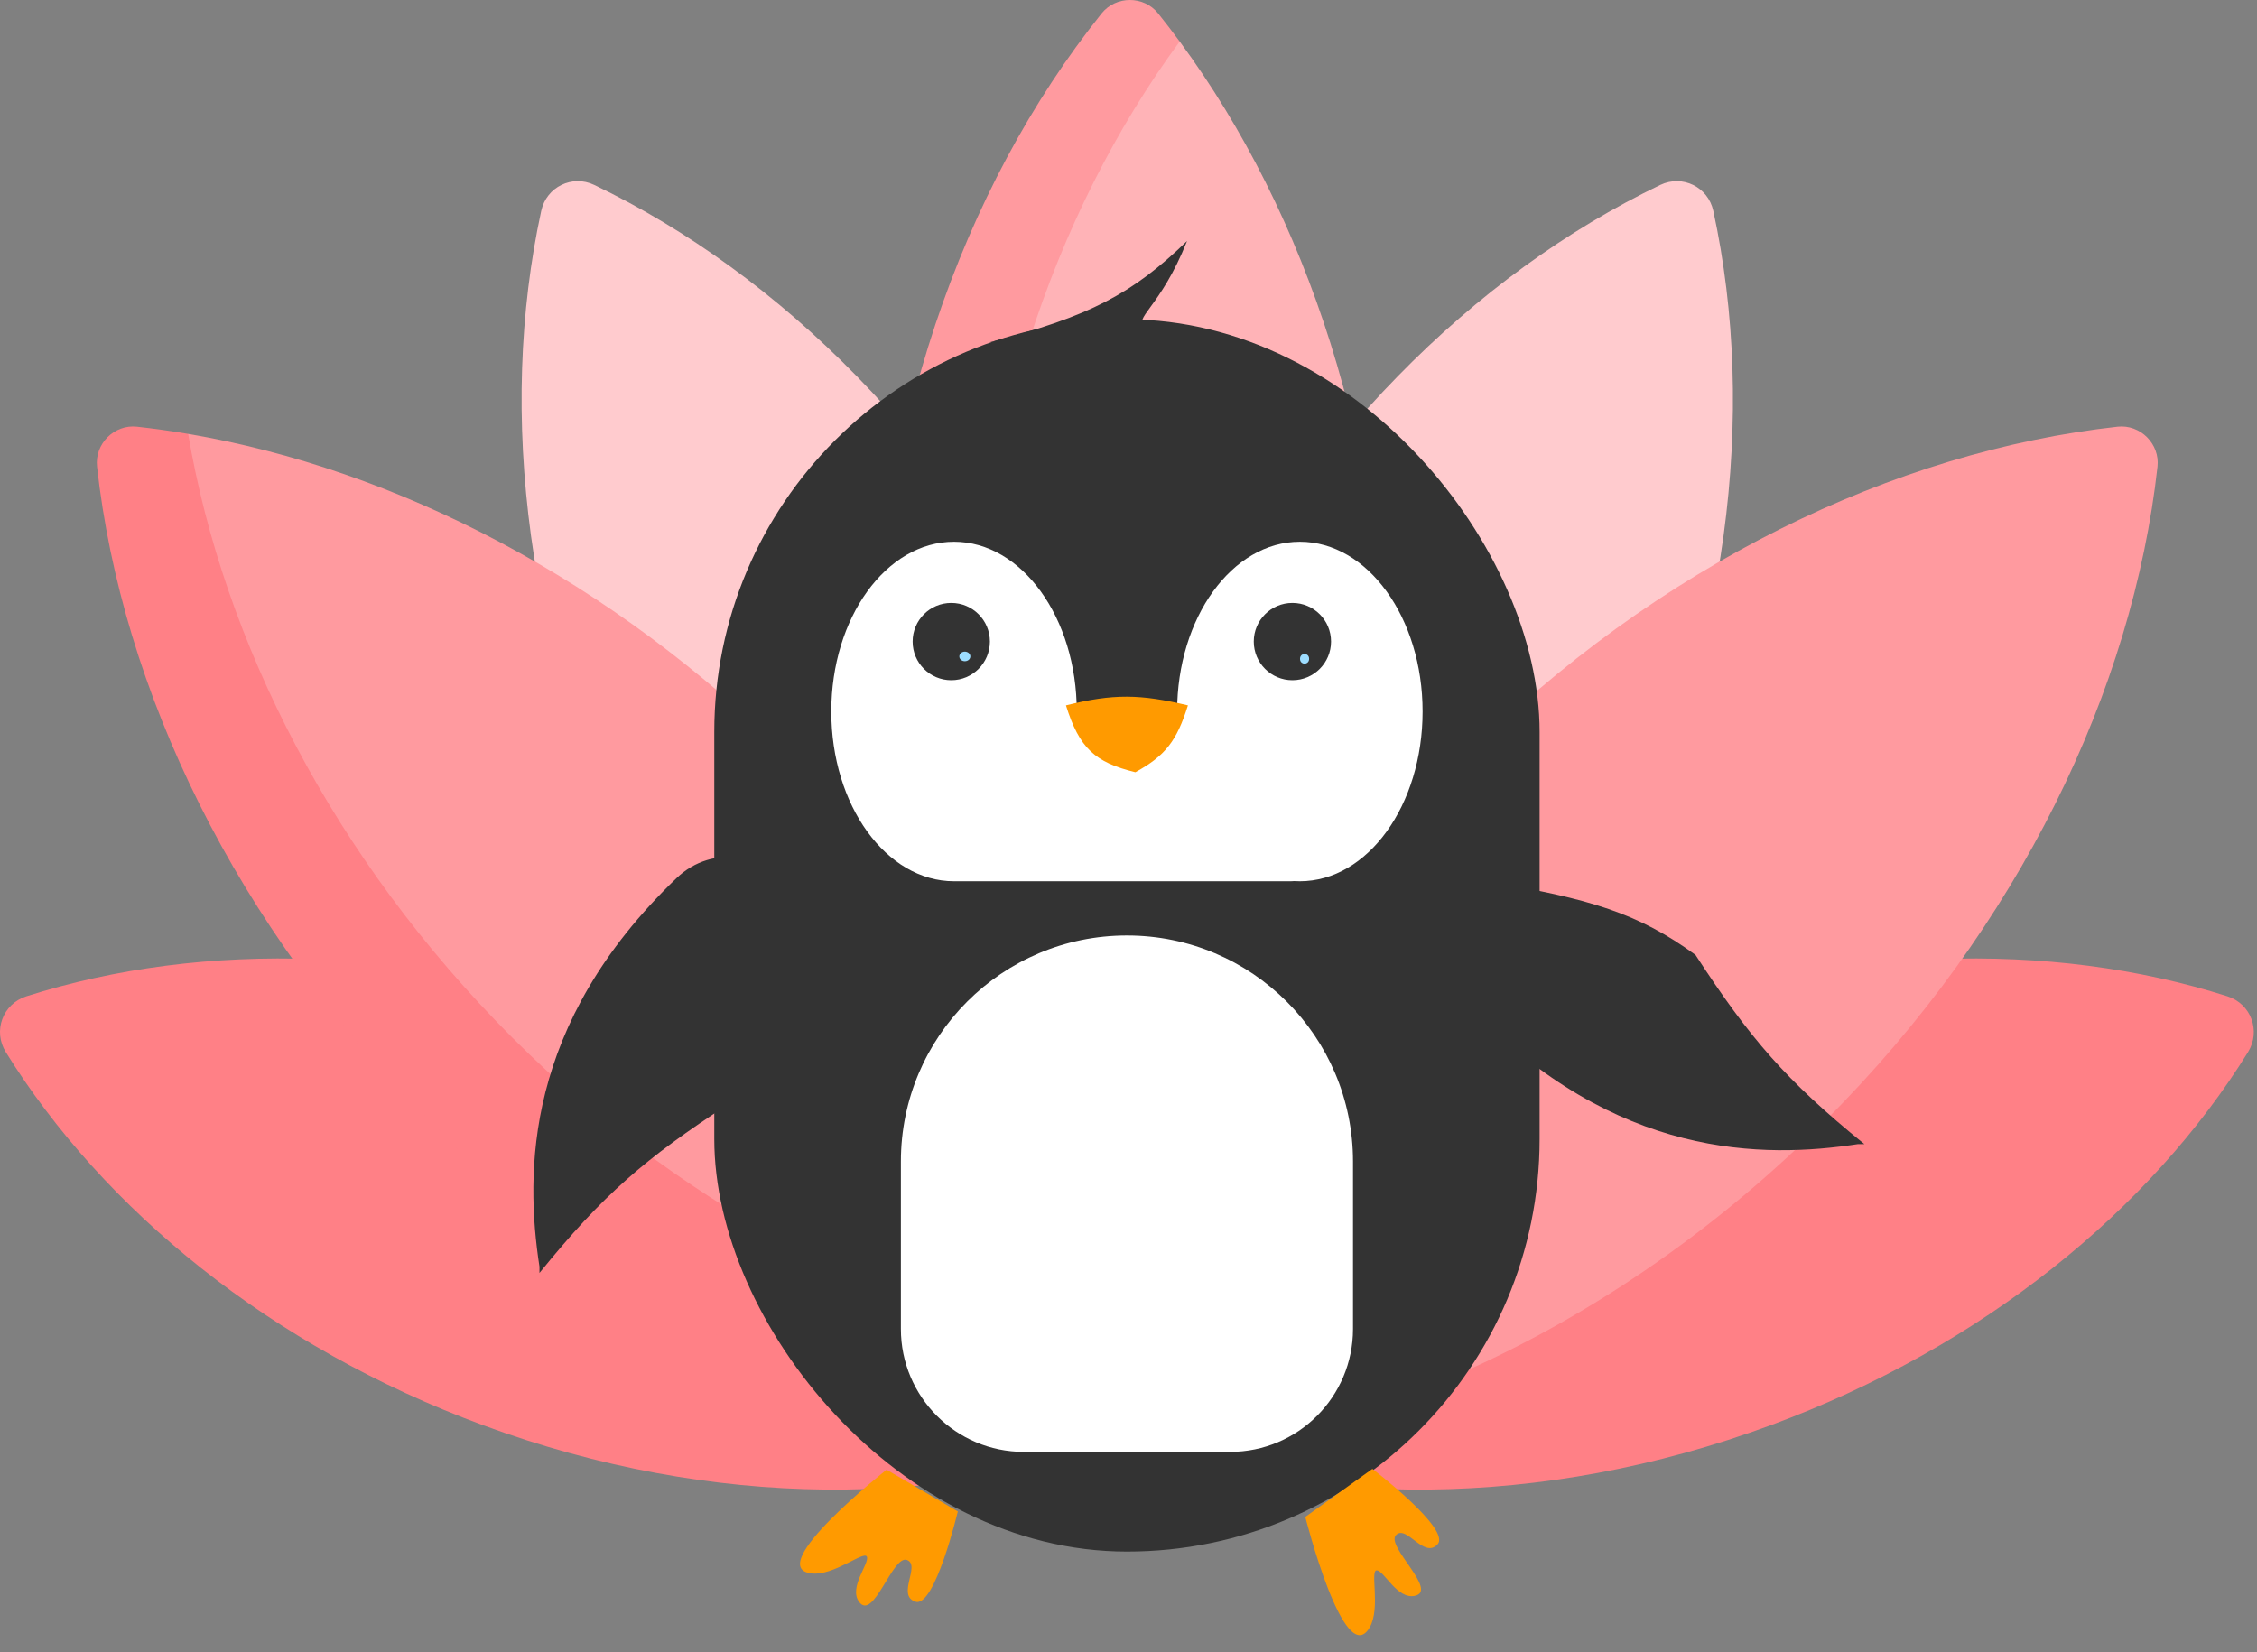 <svg width="672" height="492" viewBox="0 0 672 492" fill="none" xmlns="http://www.w3.org/2000/svg">
<rect x="0" y="0" width="672" height="492" fill="#808080" stroke="none"/>
<path d="M481.659 261.877C514.722 194.237 523.155 122.833 510.118 62.775C508.572 55.659 500.904 51.911 494.34 55.063C438.941 81.669 387.776 132.185 354.712 199.824C319.176 272.522 312.094 349.569 329.538 412.204C389.678 387.493 446.124 334.575 481.659 261.877Z" fill="#FFCBCE"/>
<path d="M189.611 261.877C156.548 194.237 148.115 122.833 161.153 62.775C162.698 55.659 170.366 51.911 176.93 55.063C232.329 81.669 283.494 132.185 316.558 199.824C352.094 272.522 359.176 349.569 341.732 412.204C281.592 387.493 225.146 334.575 189.611 261.877Z" fill="#FFCBCE"/>
<path d="M351.241 12.356L337.82 11.741C296.131 63.833 273.926 129.814 273.926 211.697C273.926 298.958 289.846 376.959 336.409 429.379C382.971 376.959 412.597 298.958 412.597 211.697C412.597 134.104 389.172 63.832 351.241 12.356Z" fill="#FFB3B7"/>
<path d="M289.541 211.697C289.541 134.111 313.321 63.831 351.245 12.356C349.144 9.506 347.01 6.727 344.823 3.993C340.562 -1.331 332.26 -1.331 327.999 3.993C286.31 56.084 260.223 129.814 260.223 211.697C260.223 298.958 289.849 376.959 336.411 429.38C341.52 423.627 346.386 417.516 351.071 411.17C313.063 359.679 289.541 289.384 289.541 211.697Z" fill="#FF9A9F"/>
<path d="M527.26 424.361C590.51 401.001 640.258 360.126 669.332 313.27C673.223 306.999 670.232 298.9 663.199 296.664C610.649 279.955 546.274 281.226 483.024 304.584C414.432 329.917 361.72 375.847 334.031 427.667C388.755 449.049 458.668 449.693 527.26 424.361Z" fill="#FF8086"/>
<path d="M143.793 424.361C80.542 401.001 30.795 360.126 1.721 313.27C-2.171 306.999 0.82 298.9 7.853 296.664C60.404 279.955 124.778 281.226 188.029 304.584C256.62 329.917 309.332 375.847 337.021 427.667C282.297 449.049 212.385 449.693 143.793 424.361Z" fill="#FF8086"/>
<path d="M435.684 226.001C493.585 168.101 564.166 134.413 630.479 127.057C637.256 126.305 643.127 132.175 642.374 138.953C635.019 205.265 601.331 275.847 543.431 333.747C481.728 395.45 405.625 429.656 335.632 433.799L327.414 416.977L335.524 405.823C335.524 405.823 339.77 400.601 339.796 400.464C351.193 340.269 383.669 278.018 435.684 226.001Z" fill="#FF9A9F"/>
<path d="M235.586 226.004C182.098 172.516 117.79 139.691 56.021 129.2L45.219 140.514C52.574 206.826 80.374 265.449 138.275 323.35C199.978 385.053 257.673 421.329 327.665 425.472L332.399 405.827C321.954 343.98 289.146 279.564 235.586 226.004Z" fill="#FF9A9F"/>
<path d="M335.527 405.824C273.679 395.381 206.138 362.573 152.574 309.01C99.089 255.526 66.512 190.964 56.019 129.198C50.919 128.331 45.847 127.618 40.789 127.057C34.011 126.305 28.141 132.175 28.893 138.953C36.249 205.267 69.936 275.848 127.837 333.749C189.54 395.452 265.643 429.657 335.635 433.8L335.527 405.824Z" fill="#FF8086"/>
<path d="M437.511 299.837C481.018 345.228 525.286 344.959 553.209 340.671L555.1 340.671C531.784 321.762 521.018 309.217 504.813 284.334C487.908 272.014 473.579 267.552 442.427 262.404C430.145 272.539 427.152 289.029 437.511 299.837Z" fill="#333333"/>
<path d="M201.456 261.448C156.065 304.955 156.334 349.223 160.622 377.146V379.036C179.531 355.72 192.075 344.955 216.959 328.75C229.279 311.845 233.741 297.516 238.889 266.363C228.754 254.082 212.264 251.089 201.456 261.448Z" fill="#333333"/>
<rect x="212.672" y="95.096" width="245.732" height="366.905" rx="122.866" fill="#333333"/>
<path d="M353.428 71.769C337.204 87.457 324.571 94.197 294.738 101.893L341.223 97.219C336.829 95.01 345.475 91.836 353.428 71.769Z" fill="#333333"/>
<path d="M241.677 468.517C226.892 466.851 263.978 437.626 263.978 437.626L285.181 450.056C285.181 450.056 278.332 478.807 272.569 476.925C266.805 475.044 274.274 466.018 270.01 464.496C265.746 462.974 260.029 482.948 255.752 476.925C252.687 472.61 258.805 465.699 258.128 463.582C257.451 461.464 248.342 469.268 241.677 468.517Z" fill="#FF9A00"/>
<path d="M407.785 484.625C400.249 497.454 388.635 451.688 388.635 451.688L408.614 437.373C408.614 437.373 432.094 455.324 428.031 459.824C423.968 464.324 418.76 453.83 415.635 457.106C412.51 460.383 428.433 473.729 421.191 475.187C416.002 476.231 412.178 467.832 409.968 467.589C407.758 467.346 411.182 478.841 407.785 484.625Z" fill="#FF9A00"/>
<path fill-rule="evenodd" clip-rule="evenodd" d="M284.052 161.316C304.234 161.316 320.596 183.946 320.596 211.861H350.476C350.476 183.946 366.838 161.316 387.02 161.316C407.203 161.316 423.564 183.946 423.564 211.861C423.564 239.775 407.203 262.405 387.02 262.405C386.47 262.405 385.923 262.388 385.378 262.354C385.019 262.388 384.654 262.405 384.286 262.405H285.3C285.133 262.405 284.967 262.401 284.801 262.394C284.552 262.401 284.302 262.405 284.052 262.405C263.869 262.405 247.508 239.775 247.508 211.861C247.508 183.946 263.869 161.316 284.052 161.316Z" fill="white"/>
<path d="M353.695 210.034C339.528 206.671 331.546 206.498 317.379 210.034C321.381 222.809 326.013 227.003 338.044 229.939C346.943 225.037 350.363 220.681 353.695 210.034Z" fill="#FF9A00"/>
<circle cx="283.232" cy="191.036" r="11.505" fill="#333333"/>
<circle cx="384.802" cy="191.036" r="11.505" fill="#333333"/>
<ellipse cx="388.422" cy="196.171" rx="1.355" ry="1.427" fill="#9DDDFF"/>
<ellipse cx="287.273" cy="195.457" rx="1.641" ry="1.427" fill="#9DDDFF"/>
<path d="M268.23 345.858C268.23 308.685 298.365 278.55 335.539 278.55C372.712 278.55 402.847 308.685 402.847 345.858V395.706C402.847 415.926 386.455 432.317 366.235 432.317H304.842C284.622 432.317 268.23 415.926 268.23 395.706V345.858Z" fill="white"/>
</svg>
